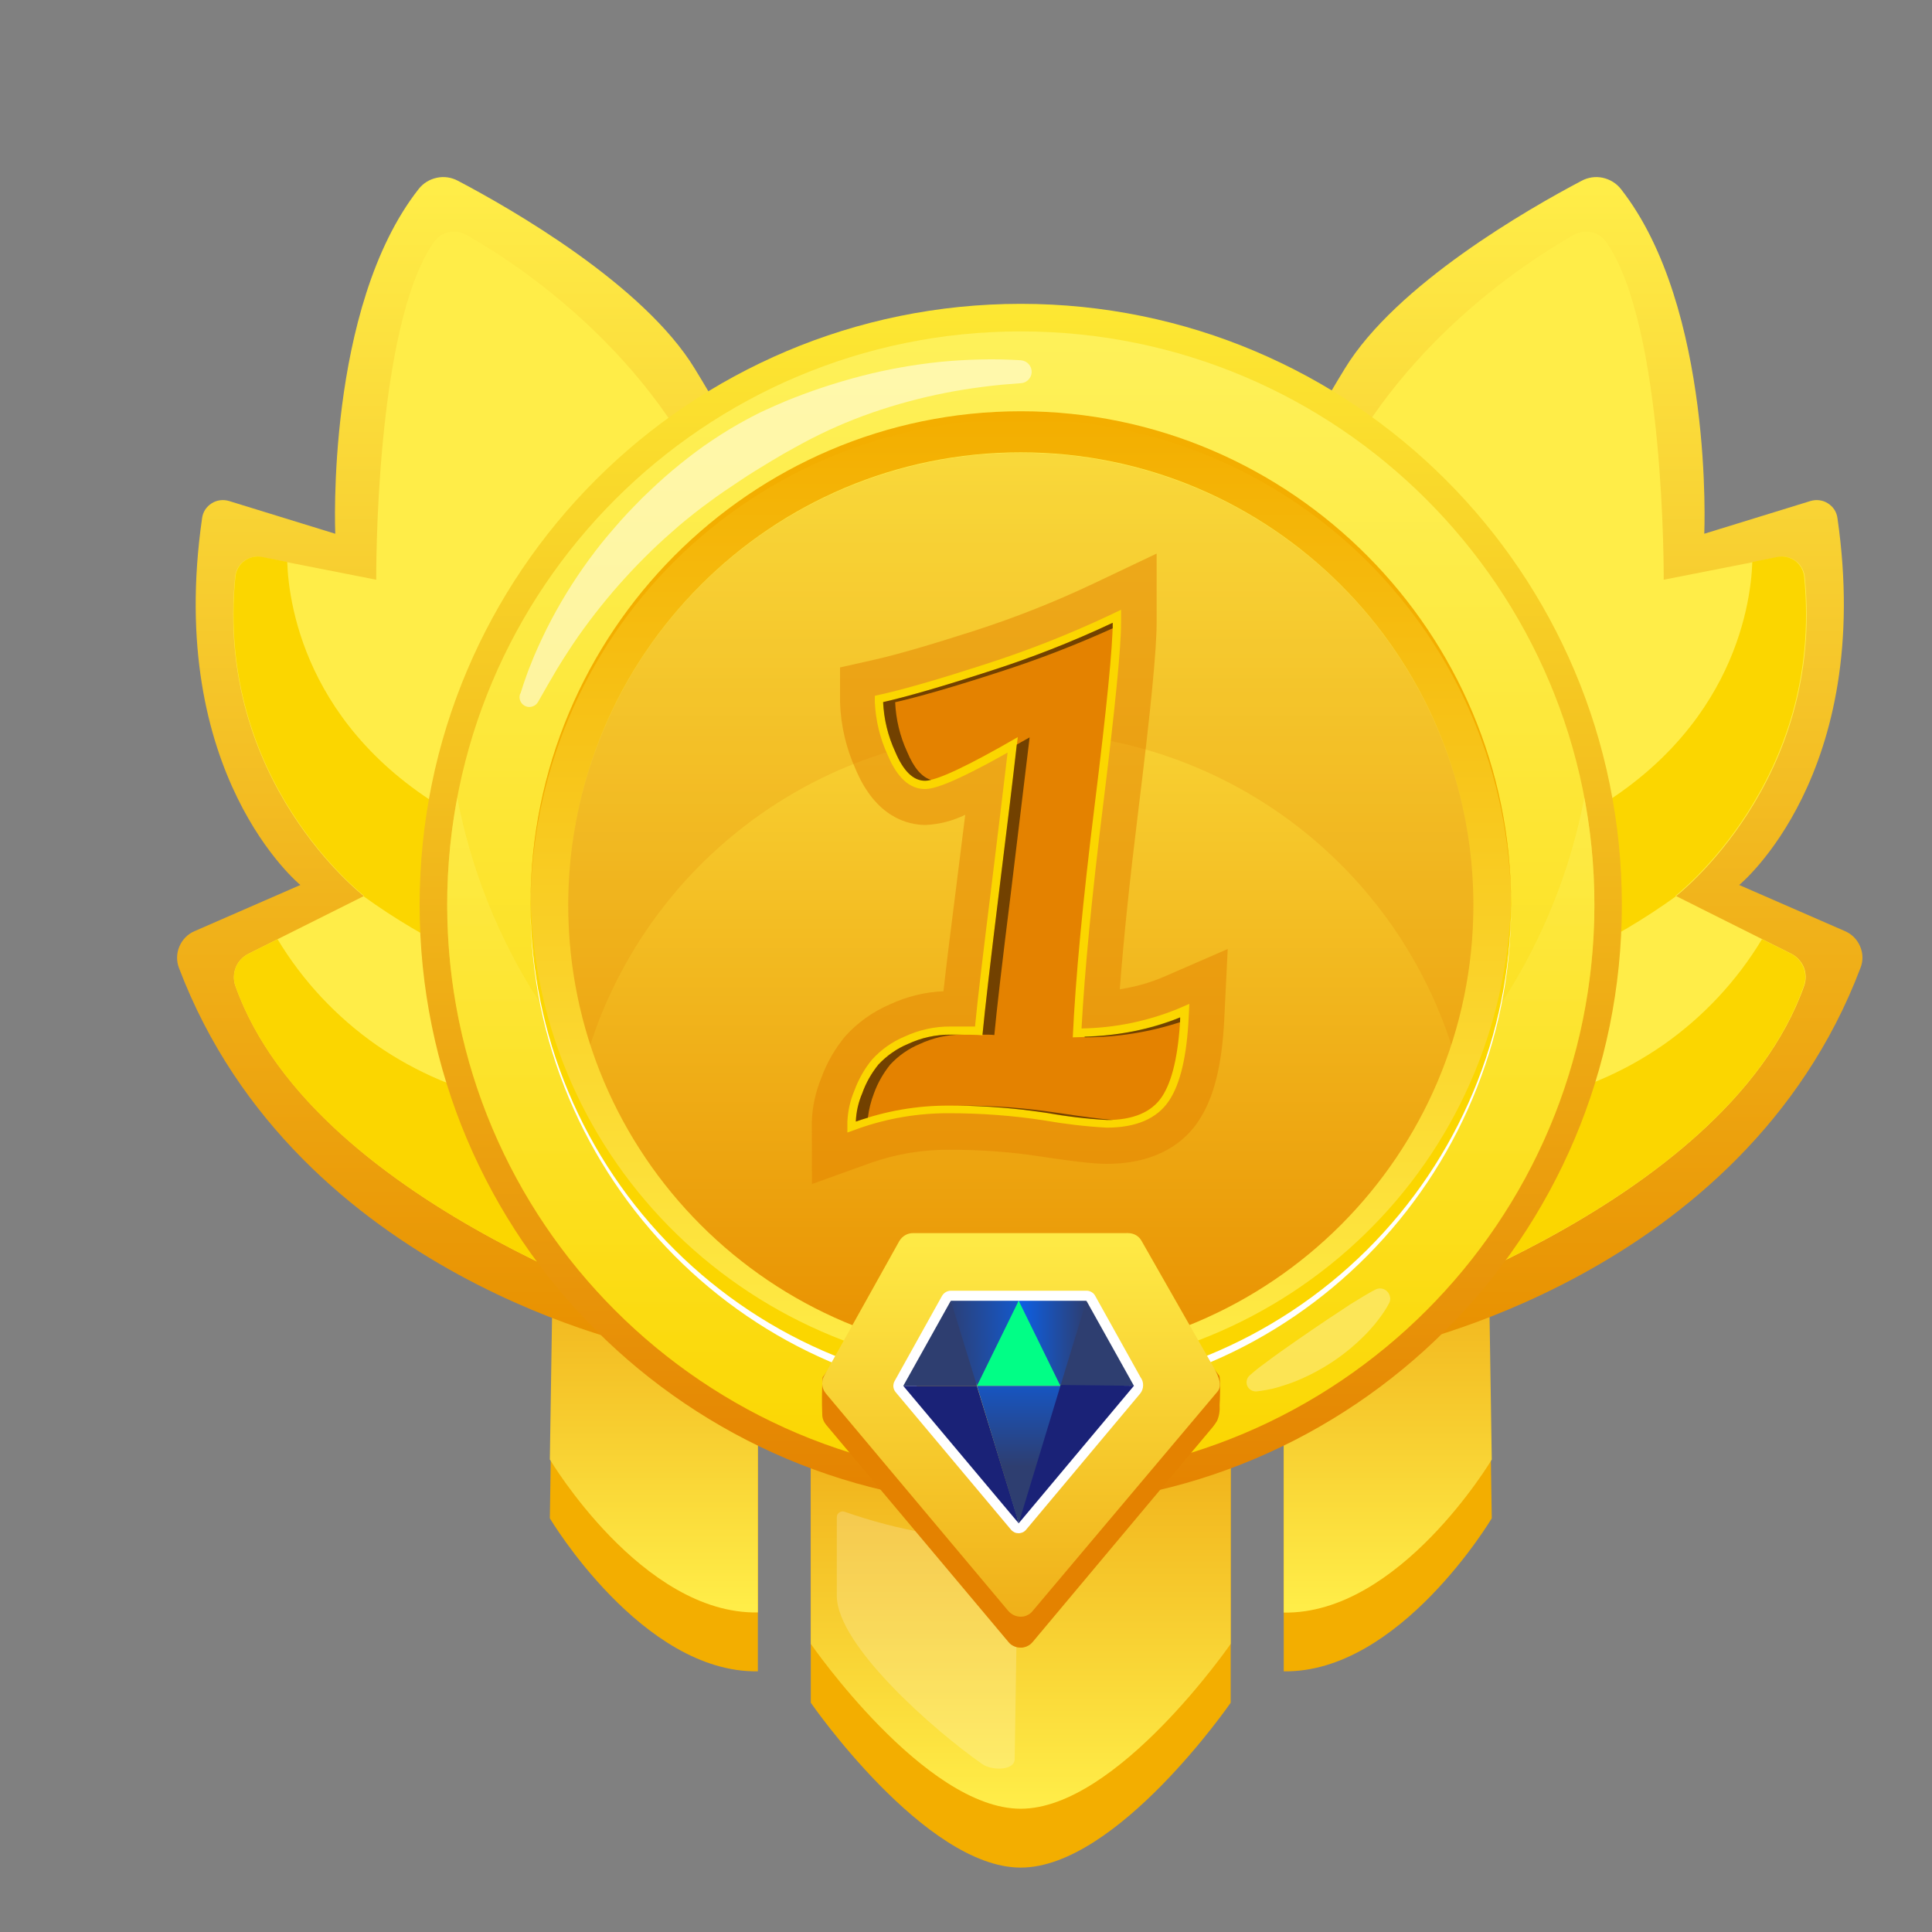 <svg xmlns="http://www.w3.org/2000/svg" width="15" height="15" viewBox="0 0 15 15" fill="none">
  <rect x="0" y="0" width="15" height="15" fill="#808080" stroke="none"/>
  <g clip-path="url(#clip0_220_26744)">
    <path d="M4.269 11.788C4.269 11.788 4.985 12.991 5.884 12.976V9.792L4.315 8.802L4.269 11.788ZM6.295 10.158V13.22C6.295 13.22 7.179 14.5 7.925 14.5C8.672 14.5 9.555 13.22 9.555 13.22V10.158H6.295ZM11.536 8.802L9.967 9.792V12.976C10.866 12.991 11.582 11.788 11.582 11.788L11.536 8.802Z" fill="#F3AE00"/>
    <path d="M4.269 11.331C4.269 11.331 4.985 12.535 5.884 12.519V9.335L4.315 8.344L4.269 11.331Z" fill="url(#paint0_linear_220_26744)"/>
    <path d="M6.295 9.7V12.763C6.295 12.763 7.179 14.043 7.925 14.043C8.672 14.043 9.555 12.763 9.555 12.763V9.7H6.295Z" fill="url(#paint1_linear_220_26744)"/>
    <path opacity="0.2" d="M6.557 11.737C6.97 11.882 7.405 11.959 7.843 11.964C7.859 11.965 7.875 11.972 7.886 11.984C7.897 11.996 7.904 12.012 7.903 12.028L7.878 13.657C7.878 13.748 7.701 13.749 7.626 13.696C7.255 13.438 6.499 12.775 6.497 12.392C6.497 12.138 6.497 11.891 6.497 11.779C6.497 11.772 6.499 11.765 6.502 11.758C6.506 11.752 6.51 11.747 6.516 11.743C6.522 11.739 6.529 11.736 6.536 11.735C6.543 11.734 6.55 11.735 6.557 11.737Z" fill="white"/>
    <path d="M11.536 8.345L9.967 9.335V12.52C10.866 12.535 11.582 11.332 11.582 11.332L11.536 8.345Z" fill="url(#paint2_linear_220_26744)"/>
    <path d="M5.042 10.466C5.042 10.466 2.305 9.929 1.389 7.514C1.369 7.461 1.37 7.401 1.393 7.348C1.415 7.296 1.456 7.253 1.509 7.23L2.332 6.871C2.332 6.871 1.282 6.016 1.569 4.023C1.572 4 1.58 3.977 1.593 3.957C1.606 3.937 1.623 3.921 1.643 3.908C1.663 3.895 1.686 3.887 1.709 3.884C1.732 3.881 1.756 3.883 1.779 3.89L2.603 4.144C2.603 4.144 2.527 2.389 3.25 1.468C3.285 1.423 3.335 1.392 3.392 1.38C3.448 1.368 3.506 1.377 3.556 1.404C3.967 1.62 4.996 2.209 5.394 2.862C5.697 3.357 5.965 3.873 6.197 4.404L5.042 10.466Z" fill="url(#paint3_linear_220_26744)"/>
    <path d="M5.381 10.283C5.381 10.283 2.446 9.4 1.827 7.653C1.811 7.607 1.813 7.556 1.831 7.51C1.85 7.464 1.885 7.427 1.929 7.405L2.825 6.957C2.825 6.957 1.666 6.065 1.826 4.475C1.829 4.451 1.836 4.428 1.848 4.408C1.86 4.387 1.877 4.369 1.896 4.355C1.915 4.341 1.937 4.331 1.961 4.326C1.984 4.321 2.008 4.321 2.032 4.326L2.921 4.501C2.921 4.501 2.907 2.53 3.371 1.877C3.399 1.839 3.439 1.812 3.485 1.802C3.531 1.792 3.579 1.8 3.62 1.823C3.999 2.037 5.087 2.738 5.586 3.977C6.197 5.489 6.151 5.986 6.151 5.986L5.381 10.283Z" fill="#FFED48"/>
    <path d="M3.957 8.55C3.585 8.478 3.233 8.329 2.922 8.113C2.612 7.896 2.35 7.616 2.155 7.292L1.929 7.405C1.885 7.427 1.85 7.464 1.831 7.51C1.812 7.556 1.811 7.607 1.827 7.654C2.259 8.875 3.823 9.674 4.726 10.042C4.796 9.929 5.425 8.836 3.957 8.55ZM3.596 7.415L3.673 6.403C2.393 5.761 2.242 4.714 2.23 4.363L2.034 4.324C2.011 4.319 1.987 4.32 1.963 4.325C1.94 4.33 1.918 4.34 1.899 4.354C1.879 4.368 1.863 4.386 1.851 4.406C1.839 4.427 1.831 4.45 1.828 4.473C1.668 6.063 2.827 6.955 2.827 6.955L2.822 6.958C3.065 7.134 3.324 7.287 3.596 7.415Z" fill="#FBD600"/>
    <path d="M10.793 10.466C10.793 10.466 13.53 9.929 14.445 7.514C14.466 7.461 14.465 7.401 14.442 7.348C14.42 7.296 14.379 7.253 14.326 7.23L13.503 6.871C13.503 6.871 14.553 6.016 14.266 4.023C14.263 4 14.255 3.977 14.242 3.957C14.229 3.937 14.212 3.921 14.192 3.908C14.172 3.895 14.149 3.887 14.126 3.884C14.102 3.881 14.079 3.883 14.056 3.89L13.232 4.144C13.232 4.144 13.308 2.389 12.585 1.468C12.55 1.423 12.499 1.392 12.443 1.38C12.387 1.368 12.329 1.377 12.279 1.404C11.868 1.62 10.839 2.209 10.441 2.862C10.138 3.357 9.87 3.873 9.637 4.404L10.793 10.466Z" fill="url(#paint4_linear_220_26744)"/>
    <path d="M10.454 10.283C10.454 10.283 13.389 9.4 14.008 7.653C14.024 7.607 14.023 7.556 14.005 7.51C13.986 7.465 13.952 7.427 13.908 7.405L13.013 6.957C13.013 6.957 14.172 6.065 14.012 4.475C14.009 4.451 14.001 4.428 13.989 4.408C13.977 4.387 13.961 4.369 13.941 4.355C13.922 4.341 13.9 4.331 13.877 4.326C13.853 4.321 13.829 4.321 13.806 4.326L12.917 4.501C12.917 4.501 12.93 2.53 12.469 1.877C12.441 1.839 12.401 1.812 12.355 1.802C12.309 1.792 12.261 1.8 12.22 1.823C11.841 2.037 10.753 2.738 10.254 3.977C9.638 5.489 9.684 5.986 9.684 5.986L10.454 10.283Z" fill="#FFED48"/>
    <path d="M11.878 8.55C12.25 8.478 12.602 8.329 12.913 8.113C13.223 7.896 13.485 7.616 13.68 7.292L13.906 7.405C13.95 7.428 13.984 7.465 14.002 7.511C14.021 7.557 14.022 7.607 14.005 7.654C13.574 8.875 12.009 9.674 11.107 10.042C11.039 9.929 10.41 8.836 11.878 8.55ZM12.239 7.415L12.162 6.403C13.442 5.761 13.593 4.714 13.605 4.363L13.801 4.324C13.824 4.319 13.848 4.32 13.872 4.325C13.895 4.33 13.917 4.34 13.937 4.354C13.956 4.368 13.972 4.386 13.984 4.406C13.996 4.427 14.004 4.45 14.007 4.473C14.167 6.063 13.008 6.955 13.008 6.955L13.013 6.958C12.77 7.134 12.511 7.287 12.239 7.415Z" fill="#FBD600"/>
    <path d="M7.925 11.693C10.503 11.693 12.592 9.604 12.592 7.026C12.592 4.448 10.503 2.359 7.925 2.359C5.348 2.359 3.258 4.448 3.258 7.026C3.258 9.604 5.348 11.693 7.925 11.693Z" fill="url(#paint5_linear_220_26744)"/>
    <path d="M7.925 11.479C10.385 11.479 12.379 9.485 12.379 7.026C12.379 4.567 10.385 2.573 7.925 2.573C5.466 2.573 3.472 4.567 3.472 7.026C3.472 9.485 5.466 11.479 7.925 11.479Z" fill="url(#paint6_linear_220_26744)"/>
    <path opacity="0.5" d="M7.925 9.81C6.889 9.81 5.885 9.449 5.087 8.788C4.288 8.128 3.745 7.209 3.55 6.192C3.428 6.835 3.449 7.498 3.613 8.132C3.776 8.767 4.078 9.358 4.495 9.862C4.913 10.367 5.437 10.773 6.03 11.052C6.623 11.331 7.27 11.475 7.925 11.475C8.581 11.475 9.228 11.331 9.821 11.052C10.414 10.773 10.938 10.367 11.355 9.862C11.773 9.358 12.075 8.767 12.238 8.132C12.401 7.498 12.423 6.835 12.301 6.192C12.106 7.209 11.563 8.128 10.764 8.788C9.966 9.449 8.962 9.81 7.925 9.81Z" fill="url(#paint7_linear_220_26744)"/>
    <path d="M7.926 10.832C10.028 10.832 11.732 9.128 11.732 7.026C11.732 4.923 10.028 3.219 7.926 3.219C5.823 3.219 4.119 4.923 4.119 7.026C4.119 9.128 5.823 10.832 7.926 10.832Z" fill="url(#paint8_linear_220_26744)"/>
    <path d="M7.925 10.54C9.866 10.54 11.439 8.967 11.439 7.026C11.439 5.085 9.866 3.512 7.925 3.512C5.985 3.512 4.412 5.085 4.412 7.026C4.412 8.967 5.985 10.54 7.925 10.54Z" fill="url(#paint9_linear_220_26744)"/>
    <path opacity="0.2" d="M7.925 5.683C8.668 5.683 9.391 5.918 9.991 6.354C10.592 6.791 11.039 7.406 11.268 8.112C11.439 7.584 11.483 7.024 11.396 6.477C11.309 5.929 11.093 5.41 10.767 4.962C10.441 4.514 10.014 4.149 9.52 3.897C9.026 3.646 8.48 3.515 7.925 3.515C7.371 3.515 6.825 3.646 6.331 3.897C5.837 4.149 5.409 4.514 5.083 4.962C4.758 5.41 4.542 5.929 4.455 6.477C4.368 7.024 4.412 7.584 4.583 8.112C4.812 7.406 5.259 6.791 5.86 6.354C6.46 5.918 7.183 5.683 7.925 5.683Z" fill="#E48200"/>
    <path d="M7.926 3.254C8.931 3.25 9.897 3.646 10.611 4.354C11.324 5.062 11.728 6.025 11.732 7.03V7.017C11.732 4.915 10.028 3.193 7.926 3.193C5.823 3.193 4.119 4.915 4.119 7.017V7.031C4.123 6.025 4.527 5.062 5.24 4.354C5.954 3.646 6.92 3.25 7.926 3.254Z" fill="#F3AE00"/>
    <path d="M7.925 10.659C5.846 10.659 4.156 9.027 4.119 6.957C4.119 6.98 4.119 7.003 4.119 7.025C4.119 7.525 4.218 8.02 4.409 8.482C4.6 8.944 4.881 9.364 5.234 9.717C5.588 10.07 6.007 10.351 6.469 10.542C6.931 10.733 7.426 10.832 7.926 10.832C8.426 10.832 8.921 10.733 9.382 10.542C9.844 10.351 10.264 10.07 10.617 9.717C10.971 9.364 11.251 8.944 11.443 8.482C11.634 8.02 11.732 7.525 11.732 7.025C11.732 7.003 11.732 6.98 11.732 6.957C11.694 9.027 10.005 10.659 7.925 10.659Z" fill="#FBD600"/>
    <path d="M7.926 10.806C8.931 10.81 9.897 10.414 10.611 9.706C11.324 8.998 11.728 8.035 11.732 7.03V7.043C11.732 9.146 10.028 10.875 7.926 10.875C5.823 10.875 4.119 9.144 4.119 7.043V7.03C4.123 8.035 4.527 8.998 5.241 9.706C5.954 10.414 6.92 10.81 7.926 10.806Z" fill="white"/>
    <path opacity="0.5" d="M4.041 5.384C4.056 5.335 4.073 5.285 4.09 5.238C4.107 5.19 4.128 5.141 4.147 5.093C4.167 5.045 4.189 4.998 4.211 4.951C4.233 4.903 4.257 4.857 4.281 4.811C4.379 4.626 4.492 4.449 4.619 4.283C4.651 4.241 4.683 4.2 4.718 4.159C4.753 4.119 4.786 4.079 4.821 4.04C4.856 4.001 4.892 3.962 4.929 3.925C4.965 3.887 5.002 3.85 5.041 3.814C5.117 3.741 5.196 3.671 5.278 3.605C5.361 3.538 5.445 3.474 5.533 3.416C5.621 3.357 5.711 3.303 5.804 3.253C5.851 3.228 5.898 3.203 5.946 3.182C5.994 3.161 6.042 3.138 6.091 3.118C6.285 3.038 6.485 2.972 6.688 2.919C6.89 2.867 7.097 2.83 7.305 2.809C7.408 2.799 7.512 2.793 7.616 2.791C7.719 2.788 7.823 2.791 7.926 2.797C7.95 2.799 7.972 2.81 7.987 2.827C8.003 2.845 8.011 2.868 8.01 2.892C8.008 2.914 7.999 2.934 7.984 2.949C7.968 2.965 7.948 2.974 7.927 2.975C7.877 2.979 7.827 2.983 7.777 2.987C7.728 2.992 7.678 2.997 7.628 3.004C7.528 3.017 7.433 3.032 7.337 3.051C7.145 3.089 6.956 3.14 6.771 3.204C6.587 3.268 6.409 3.346 6.238 3.438C6.195 3.461 6.153 3.485 6.111 3.508C6.069 3.531 6.027 3.558 5.986 3.581C5.903 3.631 5.821 3.681 5.741 3.735C5.66 3.789 5.58 3.842 5.503 3.9C5.464 3.928 5.426 3.957 5.388 3.987C5.35 4.017 5.312 4.048 5.275 4.079C5.202 4.142 5.13 4.206 5.06 4.274C4.99 4.342 4.922 4.411 4.857 4.483C4.725 4.627 4.603 4.78 4.49 4.94C4.434 5.021 4.38 5.104 4.328 5.189C4.278 5.273 4.229 5.359 4.179 5.447C4.17 5.464 4.155 5.478 4.137 5.484C4.119 5.491 4.098 5.491 4.08 5.483C4.062 5.475 4.048 5.461 4.04 5.443C4.032 5.425 4.032 5.405 4.038 5.387L4.041 5.384Z" fill="white"/>
    <path opacity="0.3" d="M10.787 10.114C10.775 10.138 10.761 10.162 10.746 10.184C10.739 10.195 10.731 10.206 10.723 10.217L10.699 10.249L10.674 10.281C10.666 10.291 10.657 10.301 10.648 10.311L10.621 10.341L10.593 10.37C10.518 10.445 10.436 10.513 10.347 10.572C10.258 10.631 10.164 10.681 10.066 10.721C10.041 10.731 10.016 10.741 9.99 10.749C9.977 10.753 9.965 10.758 9.952 10.761L9.914 10.773L9.875 10.783L9.835 10.791C9.809 10.796 9.782 10.8 9.755 10.803C9.74 10.804 9.726 10.8 9.713 10.793C9.7 10.785 9.69 10.774 9.684 10.76C9.678 10.747 9.677 10.732 9.68 10.717C9.683 10.703 9.69 10.69 9.701 10.68L9.731 10.654L9.76 10.63C9.78 10.614 9.8 10.599 9.821 10.584L9.88 10.54L9.941 10.496C10.021 10.439 10.101 10.384 10.181 10.329C10.261 10.275 10.341 10.22 10.423 10.167L10.485 10.126L10.549 10.087C10.57 10.074 10.591 10.061 10.614 10.048C10.624 10.042 10.636 10.035 10.647 10.029C10.659 10.023 10.669 10.017 10.681 10.011C10.7 10.002 10.721 10.001 10.741 10.008C10.76 10.015 10.776 10.029 10.785 10.048C10.79 10.058 10.793 10.069 10.794 10.081C10.794 10.092 10.792 10.104 10.787 10.114Z" fill="white"/>
    <path d="M7.923 12.792C7.906 12.792 7.888 12.789 7.872 12.781C7.856 12.774 7.841 12.763 7.83 12.749L6.413 11.061C6.395 11.039 6.384 11.011 6.384 10.982C6.38 10.886 6.381 10.789 6.387 10.693L6.985 9.877C6.995 9.857 7.011 9.841 7.031 9.83C7.05 9.819 7.072 9.813 7.095 9.813H8.761C8.783 9.814 8.804 9.82 8.823 9.831C8.841 9.842 8.856 9.858 8.867 9.877L9.465 10.679C9.479 10.691 9.471 10.891 9.469 10.909C9.472 10.951 9.466 10.994 9.449 11.032C9.439 11.048 9.429 11.063 9.417 11.078L8.018 12.748C8.001 12.769 7.977 12.784 7.949 12.79C7.941 12.792 7.932 12.793 7.923 12.792Z" fill="#E48200"/>
    <path d="M7.923 12.552C7.905 12.552 7.888 12.547 7.871 12.54C7.855 12.532 7.841 12.521 7.829 12.508L6.412 10.819C6.394 10.797 6.384 10.77 6.384 10.741C6.384 10.72 6.389 10.699 6.399 10.681L6.982 9.636C6.993 9.617 7.009 9.601 7.028 9.59C7.047 9.579 7.069 9.573 7.092 9.574H8.748C8.751 9.573 8.755 9.573 8.758 9.574C8.78 9.574 8.801 9.579 8.82 9.59C8.839 9.601 8.854 9.617 8.864 9.636L9.429 10.627C9.461 10.687 9.492 10.759 9.452 10.805C9.431 10.83 8.018 12.507 8.018 12.507C8.001 12.529 7.976 12.544 7.949 12.55C7.94 12.551 7.932 12.552 7.923 12.552Z" fill="url(#paint10_linear_220_26744)"/>
    <path d="M7.909 11.904C7.897 11.904 7.886 11.902 7.876 11.897C7.866 11.892 7.856 11.885 7.849 11.876L6.954 10.809C6.944 10.797 6.938 10.783 6.936 10.767C6.935 10.751 6.938 10.736 6.946 10.722L7.314 10.061C7.321 10.049 7.331 10.039 7.343 10.032C7.355 10.025 7.369 10.021 7.383 10.021H8.436C8.45 10.021 8.464 10.025 8.475 10.032C8.487 10.039 8.497 10.049 8.503 10.061L8.855 10.693C8.869 10.712 8.876 10.734 8.875 10.757C8.875 10.78 8.866 10.803 8.852 10.82L7.968 11.875C7.957 11.889 7.942 11.899 7.924 11.902C7.919 11.903 7.914 11.904 7.909 11.904ZM7.106 10.749L7.909 11.704L8.71 10.749L8.39 10.177H7.924C7.918 10.177 7.911 10.177 7.905 10.177H7.892H7.427L7.106 10.749Z" fill="white"/>
    <path d="M7.584 10.76H7.013L7.382 10.099L7.531 10.395L7.584 10.76Z" fill="#2E3E70"/>
    <path d="M8.233 10.76H8.804L8.435 10.099L8.266 10.386L8.233 10.76Z" fill="#2E3E70"/>
    <path d="M7.585 10.76L7.81 10.424L7.909 10.099H7.382L7.585 10.76Z" fill="url(#paint11_linear_220_26744)"/>
    <path d="M8.233 10.76L7.992 10.453L7.909 10.099H8.435L8.233 10.76Z" fill="url(#paint12_linear_220_26744)"/>
    <path d="M8.233 10.76L7.909 10.099V10.101V10.099L7.585 10.76H7.88H8.233Z" fill="#01FE86"/>
    <path d="M8.236 10.753L8.804 10.759L7.909 11.827L7.973 11.14L8.236 10.753Z" fill="#1A2277"/>
    <path d="M7.584 10.76H7.013L7.909 11.827L7.893 11.763L7.584 10.76Z" fill="#1A2277"/>
    <path d="M8.233 10.76L7.909 11.827L7.585 10.76H7.88H8.233Z" fill="url(#paint13_linear_220_26744)"/>
    <path opacity="0.5" d="M6.303 8.709C6.307 8.592 6.332 8.477 6.377 8.368C6.419 8.252 6.482 8.143 6.561 8.047C6.657 7.94 6.776 7.855 6.909 7.798C7.04 7.737 7.181 7.702 7.325 7.696C7.348 7.49 7.381 7.22 7.424 6.887C7.45 6.68 7.473 6.493 7.494 6.326C7.398 6.373 7.293 6.4 7.187 6.405C7.051 6.405 6.8 6.348 6.642 5.97C6.569 5.808 6.528 5.632 6.522 5.454V5.182L6.788 5.122C6.966 5.082 7.23 5.005 7.572 4.895C7.887 4.793 8.195 4.671 8.494 4.529L8.98 4.298V4.836C8.98 5.041 8.936 5.5 8.839 6.283C8.772 6.826 8.723 7.294 8.694 7.681C8.809 7.663 8.922 7.632 9.029 7.587L9.532 7.368L9.505 7.915C9.487 8.275 9.424 8.525 9.306 8.702C9.206 8.855 8.999 9.036 8.591 9.036C8.53 9.036 8.414 9.03 8.066 8.977C7.835 8.942 7.602 8.926 7.369 8.927C7.162 8.925 6.955 8.96 6.759 9.029L6.304 9.193L6.303 8.709Z" fill="#E48200"/>
    <path d="M6.579 8.709C6.583 8.625 6.601 8.543 6.634 8.466C6.666 8.379 6.712 8.297 6.771 8.226C6.841 8.149 6.927 8.088 7.023 8.048C7.135 7.996 7.256 7.969 7.379 7.97C7.457 7.97 7.521 7.97 7.57 7.97C7.59 7.761 7.632 7.409 7.693 6.918C7.75 6.46 7.792 6.099 7.823 5.843C7.375 6.095 7.243 6.126 7.181 6.126C7.062 6.126 6.965 6.037 6.892 5.862C6.832 5.733 6.799 5.593 6.792 5.452V5.402L6.842 5.391C7.029 5.349 7.301 5.27 7.65 5.157C7.979 5.051 8.3 4.925 8.612 4.778L8.704 4.734V4.834C8.704 5.024 8.659 5.486 8.565 6.247C8.477 6.955 8.421 7.54 8.397 7.985C8.652 7.981 8.903 7.93 9.139 7.835L9.234 7.794L9.229 7.898C9.214 8.202 9.164 8.414 9.077 8.545C8.984 8.685 8.821 8.755 8.592 8.755C8.43 8.746 8.268 8.727 8.108 8.699C7.864 8.661 7.616 8.643 7.369 8.643C7.129 8.642 6.891 8.682 6.665 8.762L6.579 8.793V8.709Z" fill="#FBD600"/>
    <path d="M6.82 8.265C6.885 8.196 6.963 8.141 7.05 8.105C7.153 8.057 7.266 8.032 7.38 8.033C7.496 8.033 7.579 8.033 7.628 8.038C7.646 7.842 7.689 7.471 7.757 6.927C7.825 6.383 7.873 5.981 7.902 5.723C7.513 5.948 7.273 6.061 7.182 6.061C7.091 6.061 7.014 5.986 6.951 5.836C6.895 5.715 6.864 5.584 6.858 5.451C7.047 5.408 7.318 5.329 7.671 5.215C8.002 5.11 8.325 4.983 8.639 4.836C8.639 5.022 8.593 5.491 8.5 6.242C8.407 6.993 8.35 7.597 8.329 8.054C8.664 8.047 8.942 7.995 9.164 7.899C9.149 8.188 9.102 8.393 9.022 8.514C8.942 8.635 8.798 8.696 8.591 8.696C8.432 8.687 8.274 8.668 8.117 8.64C7.869 8.602 7.618 8.583 7.367 8.584C7.121 8.583 6.876 8.625 6.644 8.709C6.647 8.633 6.664 8.559 6.694 8.489C6.723 8.408 6.766 8.332 6.82 8.265Z" fill="#E48200"/>
    <g opacity="0.5">
      <path d="M7.182 6.062C7.198 6.062 7.213 6.059 7.229 6.055C7.157 6.034 7.095 5.962 7.043 5.837C6.987 5.716 6.956 5.585 6.95 5.452C7.139 5.409 7.41 5.331 7.763 5.216C8.062 5.12 8.354 5.007 8.639 4.878C8.639 4.862 8.639 4.848 8.639 4.835C8.325 4.983 8.001 5.11 7.67 5.215C7.316 5.33 7.045 5.408 6.856 5.451C6.862 5.584 6.894 5.715 6.95 5.836C7.014 5.988 7.091 6.062 7.182 6.062ZM7.849 6.927C7.915 6.383 7.963 5.982 7.994 5.725L7.894 5.781C7.865 6.039 7.819 6.419 7.756 6.926C7.69 7.467 7.647 7.836 7.628 8.033C7.665 8.033 7.696 8.033 7.72 8.036C7.738 7.841 7.781 7.471 7.849 6.927ZM8.422 8.054C8.673 8.054 8.923 8.014 9.162 7.936C9.162 7.923 9.162 7.911 9.162 7.899C8.926 7.993 8.674 8.043 8.42 8.048C8.42 8.048 8.422 8.053 8.422 8.054ZM8.21 8.64C7.962 8.602 7.712 8.583 7.461 8.584H7.432C7.662 8.586 7.891 8.605 8.119 8.639C8.275 8.667 8.433 8.686 8.592 8.695C8.609 8.695 8.624 8.695 8.64 8.695C8.556 8.689 8.414 8.671 8.21 8.64ZM6.786 8.487C6.815 8.407 6.858 8.332 6.912 8.265C6.976 8.196 7.055 8.141 7.142 8.105C7.243 8.058 7.353 8.033 7.464 8.033H7.38C7.266 8.032 7.153 8.057 7.05 8.105C6.963 8.141 6.885 8.196 6.82 8.265C6.766 8.332 6.723 8.407 6.695 8.487C6.665 8.557 6.648 8.631 6.645 8.707C6.676 8.696 6.707 8.687 6.738 8.678C6.746 8.613 6.762 8.548 6.786 8.487Z" fill="black"/>
    </g>
  </g>
  <defs>
    <linearGradient id="paint0_linear_220_26744" x1="5.076" y1="12.519" x2="5.076" y2="8.345" gradientUnits="userSpaceOnUse">
      <stop offset="0.01" stop-color="#FFED48"/>
      <stop offset="1" stop-color="#E89000"/>
    </linearGradient>
    <linearGradient id="paint1_linear_220_26744" x1="7.925" y1="14.043" x2="7.925" y2="9.7" gradientUnits="userSpaceOnUse">
      <stop offset="0.01" stop-color="#FFED48"/>
      <stop offset="1" stop-color="#E89000"/>
    </linearGradient>
    <linearGradient id="paint2_linear_220_26744" x1="10.775" y1="12.519" x2="10.775" y2="8.345" gradientUnits="userSpaceOnUse">
      <stop offset="0.01" stop-color="#FFED48"/>
      <stop offset="1" stop-color="#E89000"/>
    </linearGradient>
    <linearGradient id="paint3_linear_220_26744" x1="3.785" y1="10.466" x2="3.785" y2="1.375" gradientUnits="userSpaceOnUse">
      <stop stop-color="#E89000"/>
      <stop offset="0.99" stop-color="#FFED48"/>
    </linearGradient>
    <linearGradient id="paint4_linear_220_26744" x1="12.049" y1="10.466" x2="12.049" y2="1.375" gradientUnits="userSpaceOnUse">
      <stop stop-color="#E89000"/>
      <stop offset="0.99" stop-color="#FFED48"/>
    </linearGradient>
    <linearGradient id="paint5_linear_220_26744" x1="7.925" y1="11.693" x2="7.925" y2="2.358" gradientUnits="userSpaceOnUse">
      <stop stop-color="#E48200"/>
      <stop offset="1" stop-color="#FDE833"/>
    </linearGradient>
    <linearGradient id="paint6_linear_220_26744" x1="7.925" y1="11.479" x2="7.925" y2="2.573" gradientUnits="userSpaceOnUse">
      <stop stop-color="#FBD600"/>
      <stop offset="1" stop-color="#FEF15A"/>
    </linearGradient>
    <linearGradient id="paint7_linear_220_26744" x1="7.925" y1="11.479" x2="7.925" y2="6.192" gradientUnits="userSpaceOnUse">
      <stop stop-color="#FBD600"/>
      <stop offset="1" stop-color="#FEF15A"/>
    </linearGradient>
    <linearGradient id="paint8_linear_220_26744" x1="7.926" y1="10.832" x2="7.926" y2="3.219" gradientUnits="userSpaceOnUse">
      <stop offset="0.01" stop-color="#FFED48"/>
      <stop offset="1" stop-color="#F3AE00"/>
    </linearGradient>
    <linearGradient id="paint9_linear_220_26744" x1="7.925" y1="10.539" x2="7.925" y2="3.512" gradientUnits="userSpaceOnUse">
      <stop stop-color="#E89000"/>
      <stop offset="0.99" stop-color="#FFED48"/>
    </linearGradient>
    <linearGradient id="paint10_linear_220_26744" x1="7.928" y1="9.403" x2="7.928" y2="14.178" gradientUnits="userSpaceOnUse">
      <stop offset="0.01" stop-color="#FFED48"/>
      <stop offset="1" stop-color="#E89000"/>
    </linearGradient>
    <linearGradient id="paint11_linear_220_26744" x1="8.108" y1="10.399" x2="7.344" y2="10.436" gradientUnits="userSpaceOnUse">
      <stop stop-color="#0C60E7"/>
      <stop offset="0.07" stop-color="#0E5EDF"/>
      <stop offset="1" stop-color="#2E3E70"/>
    </linearGradient>
    <linearGradient id="paint12_linear_220_26744" x1="7.909" y1="10.429" x2="8.435" y2="10.429" gradientUnits="userSpaceOnUse">
      <stop stop-color="#0C60E7"/>
      <stop offset="1" stop-color="#2E3E70"/>
    </linearGradient>
    <linearGradient id="paint13_linear_220_26744" x1="7.909" y1="10.467" x2="7.909" y2="11.387" gradientUnits="userSpaceOnUse">
      <stop stop-color="#0C60E7"/>
      <stop offset="1" stop-color="#2E3E70"/>
    </linearGradient>
    <clipPath id="clip0_220_26744">
      <rect width="14" height="14" fill="white" transform="translate(0.5 0.5)"/>
    </clipPath>
  </defs>
</svg>